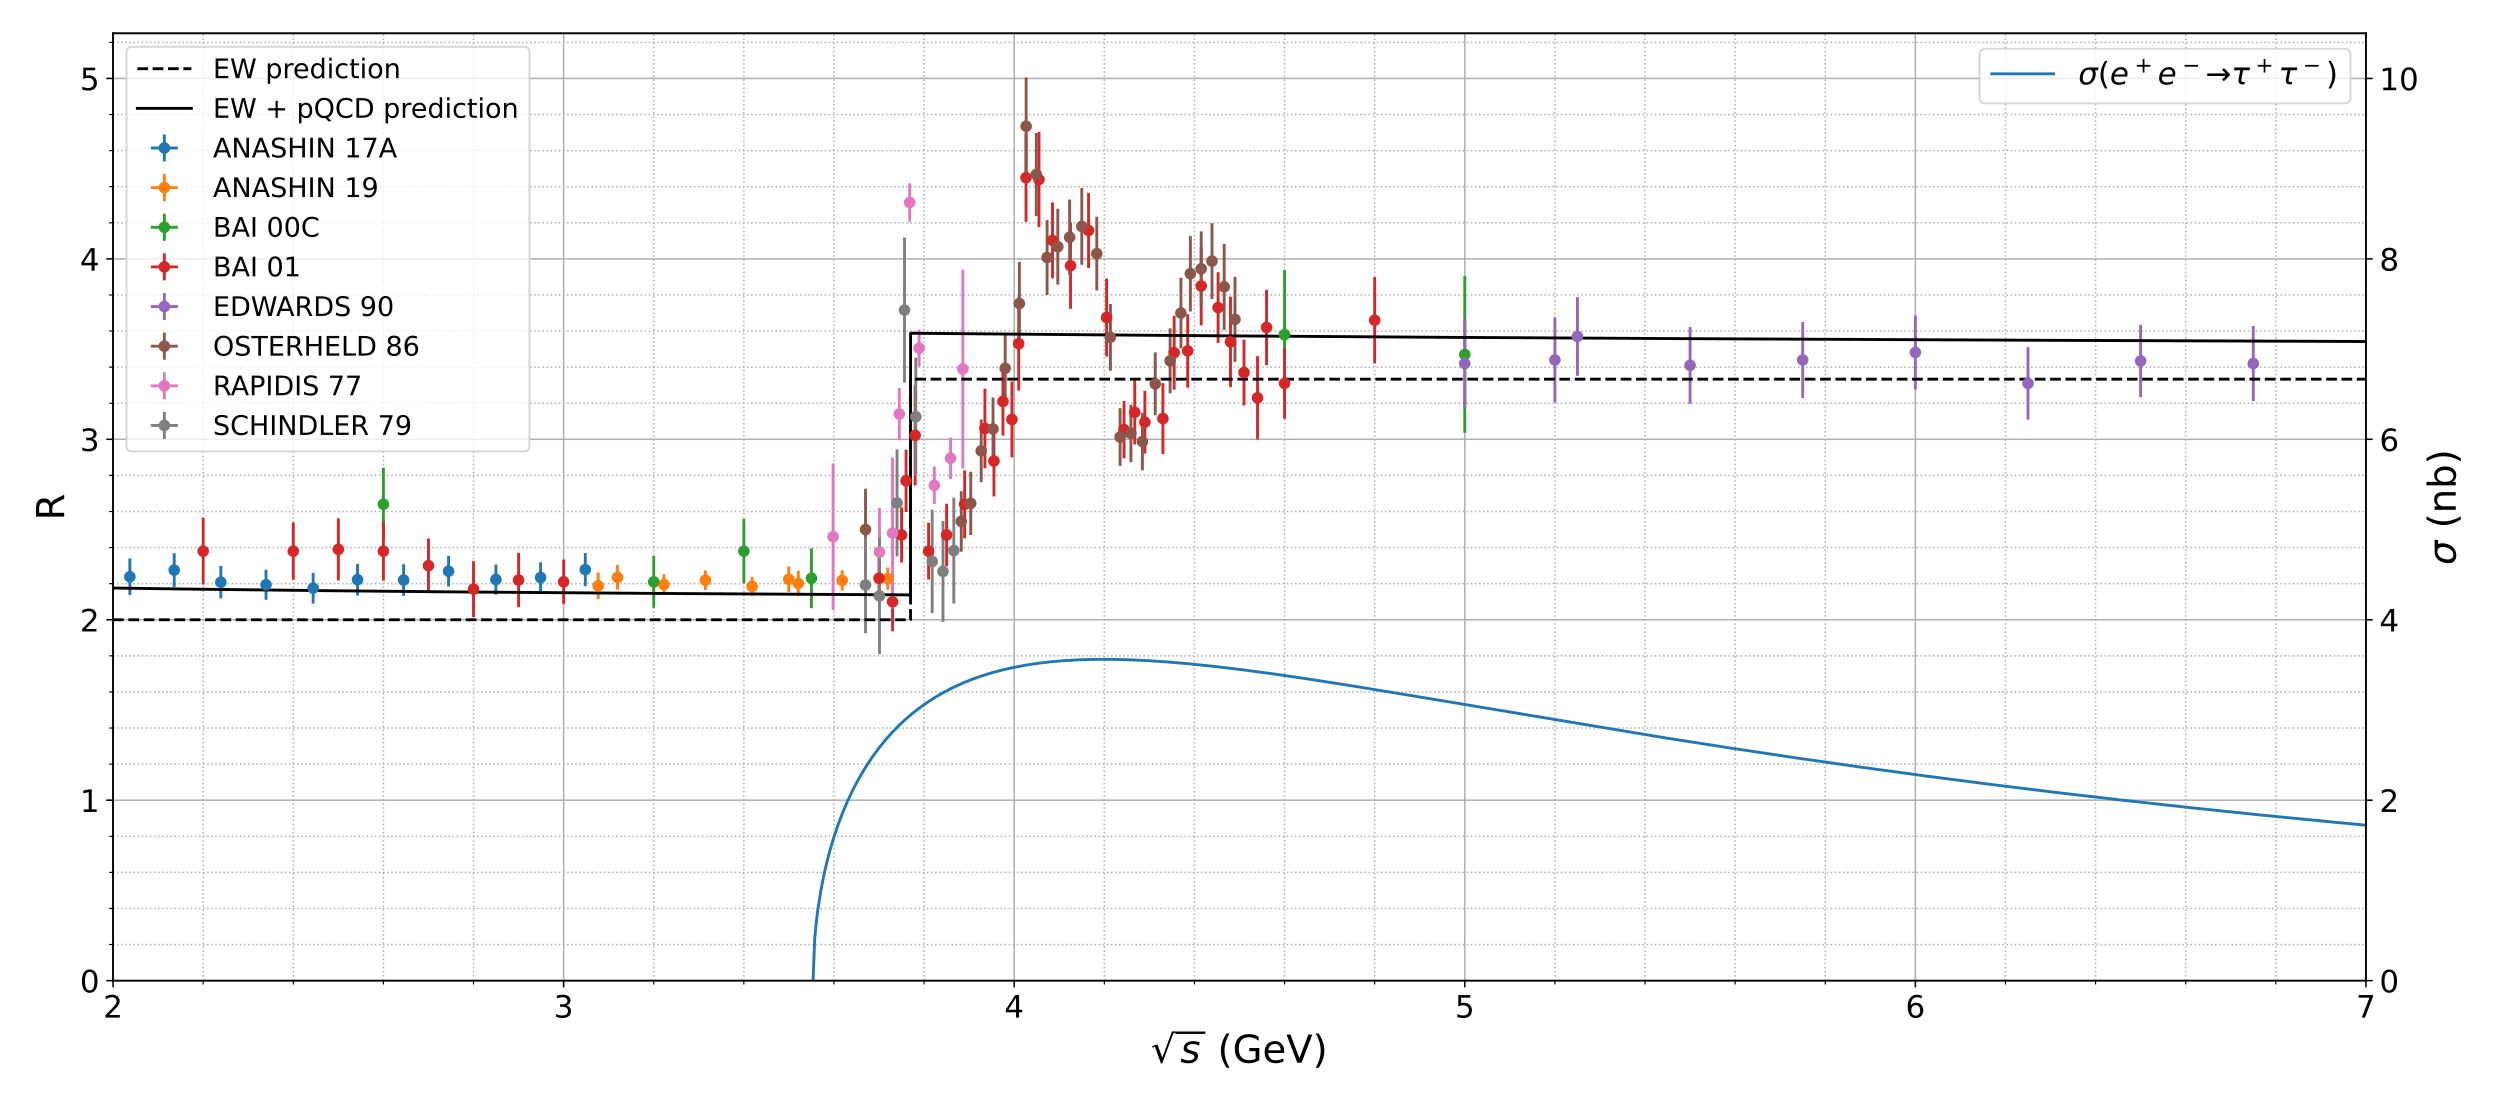<svg xmlns="http://www.w3.org/2000/svg" xmlns:xlink="http://www.w3.org/1999/xlink" height="768" viewBox="0 0 1296 576" width="1728" stroke-linecap="butt" stroke-linejoin="round" xmlns:v="https://vecta.io/nano"><style><![CDATA[.B{clip-path:url(#AJ)}.C{stroke:#000}.D{fill:none}.E{stroke-width:.8}.F{stroke-linejoin:round}.G{stroke-linecap:butt}.H{stroke:#b0b0b0}.I{stroke-width:.6}.J{stroke-dasharray:0.8,1.32}.K{stroke-width:1.5}.L{stroke-linecap:square}.M{stroke:#1f77b4}.N{stroke:#ff7f0e}.O{stroke:#2ca02c}.P{stroke:#d62728}.Q{stroke:#9467bd}.R{stroke:#8c564b}.S{stroke:#e377c2}.T{stroke:#7f7f7f}.U{stroke-linejoin:miter}.V{stroke-dasharray:5.55,2.4}]]></style><g fill="#fff"><path d="M0 576h1296V0H0z"/><path d="M58.6 508.36h1167.9V17.28H58.6z"/></g><path d="M58.6 508.36V17.28" class="B D E H L"/><defs><path d="M0 0v3.5" id="A" class="C E F G"/></defs><use x="58.61" xlink:href="#A" y="508.36" class="C E"/><defs><path d="M19.188 8.297H53.61V0H7.328v8.297q5.61 5.813 15.297 15.594 9.703 9.797 12.188 12.64 4.734 5.313 6.61 9 1.89 3.688 1.89 7.25 0 5.813-4.078 9.47-4.078 3.672-10.625 3.672-4.64 0-9.797-1.61-5.14-1.61-11-4.89v9.97q5.953 2.39 11.125 3.61 5.188 1.22 9.484 1.22 11.328 0 18.063-5.672 6.734-5.656 6.734-15.125 0-4.5-1.687-8.53-1.672-4.016-6.125-9.484-1.22-1.422-7.766-8.187-6.53-6.766-18.453-18.922z" id="B" class="F G"/></defs><use xlink:href="#B" transform="matrix(.16 0 0 -.16 53.52 527.518)"/><g class="E"><path d="M292.188 508.36V17.28" class="B D H L"/><use x="292.188" xlink:href="#A" y="508.36" class="C"/></g><defs><path d="M40.578 39.313Q47.656 37.797 51.625 33q3.984-4.78 3.984-11.812 0-10.78-7.422-16.703-7.422-5.906-21.094-5.906-4.578 0-9.437.906-4.86.906-10.03 2.72v9.516q4.094-2.39 8.97-3.61 4.89-1.22 10.22-1.22 9.266 0 14.125 3.656 4.86 3.656 4.86 10.64 0 6.453-4.516 10.078-4.516 3.64-12.562 3.64h-8.5v8.11h8.89q7.266 0 11.125 2.906 3.86 2.906 3.86 8.375 0 5.61-3.984 8.61-3.97 3.016-11.39 3.016-4.062 0-8.703-.89-4.64-.875-10.203-2.72v8.78q5.625 1.563 10.53 2.344 4.906.78 9.25.78 11.234 0 17.766-5.11 6.547-5.094 6.547-13.78 0-6.062-3.47-10.234-3.47-4.172-9.86-5.78z" id="C" class="F G"/></defs><use xlink:href="#C" transform="matrix(.16 0 0 -.16 287.098 527.518)"/><g class="E"><path d="M525.766 508.36V17.28" class="B D H L"/><use x="525.766" xlink:href="#A" y="508.36" class="C"/></g><defs><path d="M37.797 64.313L12.89 25.39h24.906zm-2.594 8.594H47.61V25.39h10.406v-8.203H47.61V0h-9.812v17.188H4.89v9.516z" id="D" class="F G"/></defs><use xlink:href="#D" transform="matrix(.16 0 0 -.16 520.676 527.518)"/><g class="E"><path d="M759.344 508.36V17.28" class="B D H L"/><use x="759.344" xlink:href="#A" y="508.36" class="C"/></g><defs><path d="M10.797 72.906h38.72v-8.312H19.828v-17.86q2.14.734 4.28 1.094 2.156.36 4.313.36 12.203 0 19.328-6.687 7.14-6.687 7.14-18.11 0-11.766-7.328-18.297-7.328-6.516-20.656-6.516-4.594 0-9.36.78-4.75.78-9.828 2.344v9.922q4.39-2.39 9.078-3.562 4.688-1.172 9.906-1.172 8.453 0 13.375 4.438 4.938 4.438 4.938 12.063 0 7.61-4.937 12.047-4.922 4.453-13.375 4.453-3.953 0-7.89-.875-3.922-.875-8.016-2.734z" id="E" class="F G"/></defs><use xlink:href="#E" transform="matrix(.16 0 0 -.16 754.254 527.518)"/><g class="E"><path d="M992.922 508.36V17.28" class="B D H L"/><use x="992.922" xlink:href="#A" y="508.36" class="C"/></g><defs><path d="M33.016 40.375q-6.64 0-10.53-4.547-3.875-4.53-3.875-12.437 0-7.86 3.875-12.437 3.89-4.562 10.53-4.562 6.64 0 10.516 4.563 3.875 4.578 3.875 12.438 0 7.906-3.875 12.438-3.875 4.547-10.516 4.547zm19.578 30.922v-8.984q-3.72 1.75-7.5 2.672-3.78.938-7.5.938-9.766 0-14.922-6.594-5.14-6.594-5.875-19.922 2.875 4.25 7.22 6.516 4.36 2.266 9.578 2.266 10.984 0 17.36-6.672 6.375-6.656 6.375-18.125 0-11.234-6.64-18.03-6.64-6.78-17.672-6.78-12.656 0-19.344 9.688-6.687 9.703-6.687 28.11 0 17.28 8.203 27.563 8.203 10.28 22.016 10.28 3.72 0 7.5-.734 3.78-.734 7.89-2.187z" id="F" class="F G"/></defs><use xlink:href="#F" transform="matrix(.16 0 0 -.16 987.832 527.518)"/><g class="E"><path d="M1226.5 508.36V17.28" class="B D H L"/><use x="1226.5" xlink:href="#A" y="508.36" class="C"/></g><defs><path d="M8.203 72.906h46.875v-4.203L28.61 0H18.313L43.22 64.594H8.203z" id="G" class="F G"/></defs><use xlink:href="#G" transform="matrix(.16 0 0 -.16 1221.41 527.518)"/><path d="M105.326 508.36V17.28" class="B D E H J"/><defs><path d="M0 0v2" id="H" class="C F G I"/></defs><use x="105.326" xlink:href="#H" y="508.36" class="C I"/><path d="M152.04 508.36V17.28" class="B D E H J"/><use x="152.041" xlink:href="#H" y="508.36" class="C I"/><path d="M198.757 508.36V17.28" class="B D E H J"/><use x="198.757" xlink:href="#H" y="508.36" class="C I"/><path d="M245.472 508.36V17.28" class="B D E H J"/><use x="245.472" xlink:href="#H" y="508.36" class="C I"/><path d="M338.904 508.36V17.28" class="B D E H J"/><use x="338.904" xlink:href="#H" y="508.36" class="C I"/><path d="M385.62 508.36V17.28" class="B D E H J"/><use x="385.619" xlink:href="#H" y="508.36" class="C I"/><path d="M432.335 508.36V17.28" class="B D E H J"/><use x="432.335" xlink:href="#H" y="508.36" class="C I"/><path d="M479.05 508.36V17.28" class="B D E H J"/><use x="479.05" xlink:href="#H" y="508.36" class="C I"/><path d="M572.482 508.36V17.28" class="B D E H J"/><use x="572.482" xlink:href="#H" y="508.36" class="C I"/><path d="M619.197 508.36V17.28" class="B D E H J"/><use x="619.197" xlink:href="#H" y="508.36" class="C I"/><path d="M665.913 508.36V17.28" class="B D E H J"/><use x="665.913" xlink:href="#H" y="508.36" class="C I"/><path d="M712.628 508.36V17.28" class="B D E H J"/><use x="712.628" xlink:href="#H" y="508.36" class="C I"/><path d="M806.06 508.36V17.28" class="B D E H J"/><use x="806.06" xlink:href="#H" y="508.36" class="C I"/><path d="M852.775 508.36V17.28" class="B D E H J"/><use x="852.775" xlink:href="#H" y="508.36" class="C I"/><path d="M899.49 508.36V17.28" class="B D E H J"/><use x="899.491" xlink:href="#H" y="508.36" class="C I"/><path d="M946.206 508.36V17.28" class="B D E H J"/><use x="946.206" xlink:href="#H" y="508.36" class="C I"/><path d="M1039.638 508.36V17.28" class="B D E H J"/><use x="1039.638" xlink:href="#H" y="508.36" class="C I"/><path d="M1086.353 508.36V17.28" class="B D E H J"/><use x="1086.353" xlink:href="#H" y="508.36" class="C I"/><path d="M1133.07 508.36V17.28" class="B D E H J"/><use x="1133.069" xlink:href="#H" y="508.36" class="C I"/><path d="M1179.784 508.36V17.28" class="B D E H J"/><use x="1179.784" xlink:href="#H" y="508.36" class="C I"/><defs><path d="M54.5 81.11h9.22v-4.687h-5.61L29.11-2h-3.234L10.297 41.11l-6.094-2.187-1.22 3.906 13.813 4.78 12.5-34.625z" id="I" class="F G"/><path d="M50 53.078l-1.703-8.5q-3.562 1.953-7.53 2.922-3.953.984-8.14.984-7.094 0-11.172-2.422-4.062-2.406-4.062-6.562 0-4.828 9.47-7.422.734-.187 1.078-.297l2.875-.875q8.984-2.484 11.984-5.22 3-2.734 3-7.47 0-8.703-6.906-14.172-6.906-5.47-18.094-5.47-4.344 0-9.125.844Q6.89.25 1.125 2l1.75 9.28q4.938-2.547 9.72-3.86Q17.39 6.11 21.78 6.11q6.594 0 10.72 2.828 4.125 2.828 4.125 7.172 0 4.688-10.844 7.578l-4 1.016q-6.844 1.813-10.016 4.766-3.172 2.953-3.172 7.547 0 8.734 6.563 13.86Q21.734 56 33.016 56q4.438 0 8.656-.734 4.234-.72 8.328-2.187z" id="J" class="F G"/><path d="M31 75.875q-6.53-11.22-9.72-22.22Q18.11 42.672 18.11 31.39q0-11.266 3.203-22.328Q24.516-2 31-13.187h-7.812Q15.875-1.703 12.234 9.375q-3.64 11.078-3.64 22.016 0 10.89 3.61 21.922 3.625 11.047 10.984 22.563z" id="K" class="F G"/><path d="M59.516 10.406v19.578h-16.11v8.11H69.28V6.78Q63.578 2.734 56.688.656 49.813-1.422 42-1.422q-17.094 0-26.75 9.984-9.64 10-9.64 27.813 0 17.875 9.64 27.86Q24.906 74.22 42 74.22q7.125 0 13.547-1.766 6.422-1.75 11.844-5.172v-10.5q-5.47 4.64-11.625 6.984-6.156 2.344-12.937 2.344-13.39 0-20.11-7.47-6.703-7.47-6.703-22.266 0-14.75 6.703-22.22 6.72-7.47 20.11-7.47 5.22 0 9.313.906 4.11.906 7.375 2.813z" id="L" class="F G"/><path d="M56.203 29.594v-4.39H14.89q.594-9.28 5.594-14.14 5-4.86 13.938-4.86 5.172 0 10.03 1.266 4.86 1.266 9.656 3.813v-8.5Q49.266.734 44.188-.344 39.11-1.422 33.89-1.422q-13.094 0-20.734 7.61-7.64 7.625-7.64 20.625 0 13.422 7.25 21.297Q20.016 56 32.328 56q11.03 0 17.453-7.11 6.422-7.094 6.422-19.297zm-8.984 2.64q-.094 7.36-4.125 11.75-4.03 4.406-10.672 4.406-7.516 0-12.03-4.25-4.516-4.25-5.203-11.97z" id="M" class="F G"/><path d="M28.61 0L.78 72.906h10.297l23.11-61.375 23.14 61.375h10.25L39.797 0z" id="N" class="F G"/><path d="M8.016 75.875h7.813Q23.14 64.36 26.78 53.313q3.64-11.03 3.64-21.922 0-10.937-3.64-22.016-3.64-11.078-10.953-22.562H8.016Q14.5-2 17.703 9.063q3.203 11.063 3.203 22.328 0 11.28-3.203 22.266-3.203 11-9.687 22.22z" id="O" class="F G"/></defs><g transform="matrix(.2 0 0 -.2 596.655 551.086)"><use xlink:href="#I" y=".891"/><use xlink:href="#J" x="76.221" y=".75"/><use xlink:href="#Aw" x="140.82" y=".891"/><use xlink:href="#K" x="172.607" y=".891"/><use xlink:href="#L" x="211.621" y=".891"/><use xlink:href="#M" x="289.111" y=".891"/><use xlink:href="#N" x="350.635" y=".891"/><use xlink:href="#O" x="419.043" y=".891"/><path d="M63.72 75.5v6.25h77.1V75.5h-77.1z"/></g><path d="M58.6 508.36h1167.9" class="B D E H L"/><defs><path d="M0 0h-3.5" id="P" class="C E F G"/></defs><use x="58.61" xlink:href="#P" y="508.36" class="C E"/><defs><path d="M31.78 66.406q-7.61 0-11.453-7.5-3.828-7.484-3.828-22.53 0-14.984 3.828-22.484 3.844-7.5 11.453-7.5 7.672 0 11.5 7.5 3.844 7.5 3.844 22.484 0 15.047-3.844 22.53-3.828 7.5-11.5 7.5zm0 7.813q12.266 0 18.734-9.703 6.47-9.687 6.47-28.14 0-18.406-6.47-28.11-6.47-9.687-18.734-9.687-12.25 0-18.72 9.688-6.47 9.703-6.47 28.11 0 18.453 6.47 28.14 6.47 9.703 18.72 9.703z" id="Q" class="F G"/></defs><use xlink:href="#Q" transform="matrix(.16 0 0 -.16 41.43 514.439)"/><g class="E"><path d="M58.6 414.82h1167.9" class="B D H L"/><use x="58.61" xlink:href="#P" y="414.821" class="C"/></g><defs><path d="M12.406 8.297h16.11v55.625l-17.53-3.516v8.984l17.438 3.516h9.86V8.297h16.11V0H12.406z" id="R" class="F G"/></defs><use xlink:href="#R" transform="matrix(.16 0 0 -.16 41.43 420.9)"/><g class="E"><path d="M58.6 321.282h1167.9" class="B D H L"/><use x="58.61" xlink:href="#P" y="321.282" class="C"/></g><use xlink:href="#B" transform="matrix(.16 0 0 -.16 41.43 327.361)"/><g class="E"><path d="M58.6 227.743h1167.9" class="B D H L"/><use x="58.61" xlink:href="#P" y="227.743" class="C"/></g><use xlink:href="#C" transform="matrix(.16 0 0 -.16 41.43 233.822)"/><g class="E"><path d="M58.6 134.204h1167.9" class="B D H L"/><use x="58.61" xlink:href="#P" y="134.204" class="C"/></g><use xlink:href="#D" transform="matrix(.16 0 0 -.16 41.43 140.283)"/><g class="E"><path d="M58.6 40.665h1167.9" class="B D H L"/><use x="58.61" xlink:href="#P" y="40.665" class="C"/></g><use xlink:href="#E" transform="matrix(.16 0 0 -.16 41.43 46.744)"/><path d="M58.6 489.652h1167.9" class="B D E H J"/><defs><path d="M0 0h-2" id="S" class="C F G I"/></defs><use x="58.61" xlink:href="#S" y="489.652" class="C I"/><path d="M58.6 470.944h1167.9" class="B D E H J"/><use x="58.61" xlink:href="#S" y="470.944" class="C I"/><path d="M58.6 452.237h1167.9" class="B D E H J"/><use x="58.61" xlink:href="#S" y="452.237" class="C I"/><path d="M58.6 433.53h1167.9" class="B D E H J"/><use x="58.61" xlink:href="#S" y="433.529" class="C I"/><path d="M58.6 396.113h1167.9" class="B D E H J"/><use x="58.61" xlink:href="#S" y="396.113" class="C I"/><path d="M58.6 377.405h1167.9" class="B D E H J"/><use x="58.61" xlink:href="#S" y="377.405" class="C I"/><path d="M58.6 358.698h1167.9" class="B D E H J"/><use x="58.61" xlink:href="#S" y="358.698" class="C I"/><path d="M58.6 340h1167.9" class="B D E H J"/><use x="58.61" xlink:href="#S" y="339.99" class="C I"/><path d="M58.6 302.574h1167.9" class="B D E H J"/><use x="58.61" xlink:href="#S" y="302.574" class="C I"/><path d="M58.6 283.866h1167.9" class="B D E H J"/><use x="58.61" xlink:href="#S" y="283.866" class="C I"/><path d="M58.6 265.158h1167.9" class="B D E H J"/><use x="58.61" xlink:href="#S" y="265.158" class="C I"/><path d="M58.6 246.45h1167.9" class="B D E H J"/><use x="58.61" xlink:href="#S" y="246.451" class="C I"/><path d="M58.6 209.035h1167.9" class="B D E H J"/><use x="58.61" xlink:href="#S" y="209.035" class="C I"/><path d="M58.6 190.327h1167.9" class="B D E H J"/><use x="58.61" xlink:href="#S" y="190.327" class="C I"/><path d="M58.6 171.62h1167.9" class="B D E H J"/><use x="58.61" xlink:href="#S" y="171.619" class="C I"/><path d="M58.6 152.912h1167.9" class="B D E H J"/><use x="58.61" xlink:href="#S" y="152.912" class="C I"/><path d="M58.6 115.496h1167.9" class="B D E H J"/><use x="58.61" xlink:href="#S" y="115.496" class="C I"/><path d="M58.6 96.788h1167.9" class="B D E H J"/><use x="58.61" xlink:href="#S" y="96.788" class="C I"/><path d="M58.6 78.08h1167.9" class="B D E H J"/><use x="58.61" xlink:href="#S" y="78.08" class="C I"/><path d="M58.6 59.373h1167.9" class="B D E H J"/><use x="58.61" xlink:href="#S" y="59.373" class="C I"/><path d="M58.6 21.957h1167.9" class="B D E H J"/><use x="58.61" xlink:href="#S" y="21.957" class="C I"/><defs><path d="M44.39 34.188q3.172-1.078 6.172-4.594 3-3.516 6.03-9.672L66.61 0H56l-9.312 18.703q-3.625 7.328-7.016 9.72-3.39 2.39-9.25 2.39h-10.75V0h-9.86v72.906h22.266q12.5 0 18.656-5.234 6.156-5.22 6.156-15.766 0-6.89-3.203-11.437-3.203-4.53-9.297-6.28zm-24.72 30.61V38.922h12.406q7.125 0 10.766 3.297 3.64 3.297 3.64 9.688 0 6.39-3.64 9.64-3.64 3.25-10.766 3.25z" id="T" class="F G"/></defs><use xlink:href="#T" transform="matrix(0 -.2 -.2 0 33.271 269.768)"/><g class="D K"><g class="M"><path d="M67.322 299.02h0m22.985-3.46h0m24.175 6.266h0m23.418 1.31h0m24.442 1.778h0m23.008-4.397h0m23.87.187h0m23.312-4.583h0m24.548 4.303h0m23.172-1.03h0m22.704-4.116h.934M67.322 308.52v-19.003M90.307 304.3v-17.482m24.175 23.404V293.43m23.418 17.467v-15.524m24.442 17.527v-15.954" class="B"/><path d="M185.35 308.678v-16.323m23.87 16.545v-16.374m23.312 11.548v-15.9m24.548 20.04V292.64m23.172 14.684v-15.862m23.17 12.417v-17.2" class="B"/></g><g class="N"><path d="M310.057 303.697h.093m9.88-4.397h.187m23.755 3.742h.374m21.21-2.245h.28m23.99 3.18h.14m18.836-3.647h.187m4.755 2.15h.187m22.423-1.58h.467" class="B"/><path d="M460.06 299.955h.327m-150.284 10.602v-13.72m10.02 8.848v-12.77m24.036 15.5V297.67m21.535 8.204V295.72m24.2 13.14v-9.763m19 7.855v-13.246m4.95 15.337v-13.125" class="B"/><path d="M436.586 306.152V295.63m23.638 10.084v-11.518" class="B"/></g><path d="M198.757 261.417h0m140.147 40.223h0m46.716-15.903h0m35.036 14.03h0M665.913 173.5h0m93.43 10.28h0m-560.587 96.592v-37.9m140.147 72.608V288.2m46.716 14.27v-33.484m35.036 46.276v-31.008m245.257-77.278v-67m93.43 84.396v-81.225" class="B O"/><g class="P"><path d="M105.326 285.737h0m46.714 0h0m23.36-.935h0m23.357.935h0m23.358 7.483h0m23.357 12.16h0m23.358-4.677h0m23.358.937h0m163.505-1.872h0m7.007 12.16h0m4.672-34.608h0m2.335-28.063h0m2.393-23.56h4.613m4.673 60.04h0m9.344-8.417h0m9.342-15.903h0m9.344-39.287h2.336m2.335 16.838h2.336m2.337-30.868h2.336m2.334 9.354h2.336m2.336-39.287h0m2.336-86.057h2.92m4.087.937h2.336m3.503 31.57h4.672m4.67 13.096h4.672m4.67-18.242h4.672m4.672 45.134h4.672m4.67 58.11h4.088m2.92-9.003h1.168m2.336 5.145h4.672m4.67-1.87h4.672m2.336-34.142h2.336" class="B"/><path d="M614.526 181.9h2.336m3.503-33.675h4.672m4.67 11.225h3.504m4.67 17.772h0m4.672 15.9h4.672m4.67 13.097h0m4.672-36.48h0m9.343 28.996h0m46.715-32.74h0M105.326 303v-34.506m46.714 32.086v-29.688m23.36 30.014v-32.2m23.357 32.31v-30.54m23.358 36.82v-28.134m23.357 40.707V290.9m23.358 23.85v-28.092m23.358 26.512v-23.064m163.505 20.466v-21.6m7.007 38.233V296.66m4.672-5.045v-28.592m2.335 2.387v-32.304m4.7 18.58v-51.98m6.978 100.74v-29.418m9.344 22.452v-32.32m9.342 17.866v-35.22m10.51-1.036V201.5m4.672 55.876V220.57m4.672 5.26v-35.46m4.67 46.748V197.8m3.504 4.64v-48.544m3.795-38.884V69.2m6.716 48.516v-49.34" class="B"/><path d="M545.62 144.298v-39.365m9.343 55.16V115.33m9.343 23.587v-38.892m9.344 84.8v-40.422m9.05 93.153v-29.662m5.548 22.47v-33.28m5.256 38.04v-32.5m9.343 32.746v-36.744m5.84 3.37v-38.28m7.008 37.205v-38.005m7.006 5.71v-40.76m8.76 49.986v-36.76m6.423 59.583V153.8m7.007 56.366V176.1m7.008 51.736V184.62m4.672 4.656V150.22m9.343 66.865v-36.678m46.715 7.963v-44.727" class="B"/></g><path d="M759.344 188.456h0m46.716-1.87h0m11.68-12.16h0m58.393 14.966h0m58.395-2.806h0m58.394-3.886h0m58.395 16.046h0m58.393-11.624h0m58.396 1.334h0m-408.762 22.996v-46m46.716 43.098v-43.946m11.68 30.2v-40.756m58.393 55.196V169.54m58.395 36.777v-39.462m58.394 35.07v-38.452m58.395 54.104v-37.664M1109.7 205.9v-37.535m58.396 39.568V169" class="B Q"/><g class="R"><path d="M448.685 274.512h0m48.585-4.21h2.102m2.803-9.353h2.102m2.453-27.244h3.854m2.802-11.342h2.803m2.803-31.452h4.204m4.204-33.557h2.102m1.403-91.902h2.102m2.793 25.02h2.803m2.813 43.028h2.803m2.803-5.602h2.686m2.978-4.92h3.62m3.094-5.613h2.803m4.147 14.148h4.438m4.03 43.378h1.635m2.803 51.68h2.803" class="B"/><path d="M584.86 224.703h2.803m2.804 4.21h3.504m2.803-29.932h4.204m4.205-11.927h2.803m2.802-24.787h2.803m2.103-20.346h2.803m2.803-2.572h2.803m2.802-3.975h2.803m3.504 13.33h2.803m2.803 16.838h2.803M448.685 295.668v-42.3M498.32 286v-31.373m4.906 22.737v-32.83m5.43 5.42v-32.497m6.132 21.237v-32.66m6.306 2.796v-35.834" class="B"/><path d="M528.452 178.906v-43.103m3.504-45.098V40.2m5.254 71.786V68.962m5.607 83.92v-38.76m5.548 33.418v-39.3m6.13 34.26v-39.062m6.307 33.812V97.483m7.767 53.14v-38.22m7.065 79.782V157.6m5.022 83.94v-29.933m5.606 27.988V209.8m5.957 34v-29.797m6.656 1.272v-32.6m7.708 21.22V170.2m5.616 10.366v-36.6m4.895 17.494v-39.076m5.605 36.37V119.94m5.607 35.084V115.72m6.306 55.307v-44.65m5.607 61.225v-44.124" class="B"/></g><g class="S"><path d="M431.868 278.254h0m21.956 7.95h4.204m4.672-9.822h0m2.336-61.736h2.336m3.27-109.674h1.87m2.568 75.533h2.803m4.787 71.09h3.387m4.673-14.03h4.088" class="B"/><path d="M499.138 191.263h0m-67.27 124.994V240.25m24.058 68.776v-45.643m6.774 52.073V237.3m3.504-9.1v-27.126m5.372-86.17v-19.88m4.904 94.987v-19.027m7.884 90.34v-19.475m8.41 6.432v-21.453m6.365 15.887V139.802" class="B"/></g><g class="T"><path d="M448.685 303.274h0m5.14 5.644h4.204m5.606-48.214h2.803m1.403-99.956h2.102m2.628 55.27h4.38m4.903 75.026h2.803m2.804 5.174h2.803m2.802-10.818h2.803" class="B"/><path d="M448.685 328.253v-49.958m7.24 60.85v-60.453m9.1 9.768v-55.515m3.864-34.63V123.18m5.858 123.52v-61.344m8.497 132.476v-53.578m5.605 58.12v-52.312m5.607 42.76v-54.846" class="B"/></g><g class="C"><path d="M58.6 321.282h413.43l.005-124.72H1226.5" class="B V"/><path d="M58.6 304.836l43.52.6 65.28.757 65.28.623 108.798.825 130.557.753.005-135.648 119.124 1.028 39.708.298 119.124.8 119.124.665 198.54.908 158.833.594" class="B L"/></g></g><defs><path d="M0 2.5a2.5 2.5 0 0 0 1.768-.732A2.5 2.5 0 0 0 2.5 0a2.5 2.5 0 0 0-.732-1.768A2.5 2.5 0 0 0 0-2.5a2.5 2.5 0 0 0-1.768.732A2.5 2.5 0 0 0-2.5 0a2.5 2.5 0 0 0 .732 1.768A2.5 2.5 0 0 0 0 2.5z" id="U" class="F M"/></defs><g fill="#1f77b4" class="B M"><use x="67.322" xlink:href="#U" y="299.02"/><use x="90.307" xlink:href="#U" y="295.559"/><use x="114.482" xlink:href="#U" y="301.826"/><use x="137.91" xlink:href="#U" y="303.135"/><use x="162.342" xlink:href="#U" y="304.913"/><use x="185.349" xlink:href="#U" y="300.516"/><use x="209.221" xlink:href="#U" y="300.703"/><use x="232.532" xlink:href="#U" y="296.12"/><use x="257.081" xlink:href="#U" y="300.423"/><use x="280.252" xlink:href="#U" y="299.394"/><use x="303.423" xlink:href="#U" y="295.278"/></g><defs><path d="M0 2.5a2.5 2.5 0 0 0 1.768-.732A2.5 2.5 0 0 0 2.5 0a2.5 2.5 0 0 0-.732-1.768A2.5 2.5 0 0 0 0-2.5a2.5 2.5 0 0 0-1.768.732A2.5 2.5 0 0 0-2.5 0a2.5 2.5 0 0 0 .732 1.768A2.5 2.5 0 0 0 0 2.5z" id="V" class="F N"/></defs><g fill="#ff7f0e" class="B N"><use x="310.103" xlink:href="#V" y="303.697"/><use x="320.124" xlink:href="#V" y="299.3"/><use x="344.159" xlink:href="#V" y="303.042"/><use x="365.695" xlink:href="#V" y="300.797"/><use x="389.894" xlink:href="#V" y="303.977"/><use x="408.884" xlink:href="#V" y="300.329"/><use x="413.835" xlink:href="#V" y="302.481"/><use x="436.586" xlink:href="#V" y="300.89"/><use x="460.224" xlink:href="#V" y="299.955"/></g><defs><path d="M0 2.5a2.5 2.5 0 0 0 1.768-.732A2.5 2.5 0 0 0 2.5 0a2.5 2.5 0 0 0-.732-1.768A2.5 2.5 0 0 0 0-2.5a2.5 2.5 0 0 0-1.768.732A2.5 2.5 0 0 0-2.5 0a2.5 2.5 0 0 0 .732 1.768A2.5 2.5 0 0 0 0 2.5z" id="W" class="F O"/></defs><g fill="#2ca02c" class="B O"><use x="198.757" xlink:href="#W" y="261.417"/><use x="338.904" xlink:href="#W" y="301.639"/><use x="385.619" xlink:href="#W" y="285.737"/><use x="420.656" xlink:href="#W" y="299.768"/><use x="665.913" xlink:href="#W" y="173.49"/><use x="759.344" xlink:href="#W" y="183.78"/></g><defs><path d="M0 2.5a2.5 2.5 0 0 0 1.768-.732A2.5 2.5 0 0 0 2.5 0a2.5 2.5 0 0 0-.732-1.768A2.5 2.5 0 0 0 0-2.5a2.5 2.5 0 0 0-1.768.732A2.5 2.5 0 0 0-2.5 0a2.5 2.5 0 0 0 .732 1.768A2.5 2.5 0 0 0 0 2.5z" id="X" class="F P"/></defs><g fill="#d62728" class="B P"><use x="105.326" xlink:href="#X" y="285.737"/><use x="152.041" xlink:href="#X" y="285.737"/><use x="175.399" xlink:href="#X" y="284.802"/><use x="198.757" xlink:href="#X" y="285.737"/><use x="222.115" xlink:href="#X" y="293.22"/><use x="245.472" xlink:href="#X" y="305.38"/><use x="268.83" xlink:href="#X" y="300.703"/><use x="292.188" xlink:href="#X" y="301.639"/><use x="455.693" xlink:href="#X" y="299.768"/><use x="462.7" xlink:href="#X" y="311.928"/><use x="467.372" xlink:href="#X" y="277.319"/><use x="469.707" xlink:href="#X" y="249.257"/><use x="474.408" xlink:href="#X" y="225.697"/><use x="481.386" xlink:href="#X" y="285.737"/><use x="490.729" xlink:href="#X" y="277.319"/><use x="500.072" xlink:href="#X" y="261.417"/><use x="510.583" xlink:href="#X" y="222.131"/><use x="515.255" xlink:href="#X" y="238.968"/><use x="519.927" xlink:href="#X" y="208.1"/><use x="524.598" xlink:href="#X" y="217.454"/><use x="528.102" xlink:href="#X" y="178.167"/><use x="531.897" xlink:href="#X" y="92.111"/><use x="538.613" xlink:href="#X" y="93.047"/><use x="545.62" xlink:href="#X" y="124.616"/><use x="554.963" xlink:href="#X" y="137.712"/><use x="564.306" xlink:href="#X" y="119.471"/><use x="573.649" xlink:href="#X" y="164.604"/><use x="582.701" xlink:href="#X" y="222.715"/><use x="588.248" xlink:href="#X" y="213.712"/><use x="593.504" xlink:href="#X" y="218.857"/><use x="602.847" xlink:href="#X" y="216.986"/><use x="608.686" xlink:href="#X" y="182.844"/><use x="615.694" xlink:href="#X" y="181.909"/><use x="622.701" xlink:href="#X" y="148.235"/><use x="631.46" xlink:href="#X" y="159.459"/><use x="637.883" xlink:href="#X" y="177.232"/><use x="644.891" xlink:href="#X" y="193.133"/><use x="651.898" xlink:href="#X" y="206.229"/><use x="656.57" xlink:href="#X" y="169.749"/><use x="665.913" xlink:href="#X" y="198.746"/><use x="712.628" xlink:href="#X" y="166.007"/></g><defs><path d="M0 2.5a2.5 2.5 0 0 0 1.768-.732A2.5 2.5 0 0 0 2.5 0a2.5 2.5 0 0 0-.732-1.768A2.5 2.5 0 0 0 0-2.5a2.5 2.5 0 0 0-1.768.732A2.5 2.5 0 0 0-2.5 0a2.5 2.5 0 0 0 .732 1.768A2.5 2.5 0 0 0 0 2.5z" id="Y" class="F Q"/></defs><g fill="#9467bd" class="B Q"><use x="759.344" xlink:href="#Y" y="188.456"/><use x="806.06" xlink:href="#Y" y="186.586"/><use x="817.739" xlink:href="#Y" y="174.426"/><use x="876.133" xlink:href="#Y" y="189.392"/><use x="934.528" xlink:href="#Y" y="186.586"/><use x="992.922" xlink:href="#Y" y="182.7"/><use x="1051.317" xlink:href="#Y" y="198.746"/><use x="1109.711" xlink:href="#Y" y="187.122"/><use x="1168.106" xlink:href="#Y" y="188.456"/></g><defs><path d="M0 2.5a2.5 2.5 0 0 0 1.768-.732A2.5 2.5 0 0 0 2.5 0a2.5 2.5 0 0 0-.732-1.768A2.5 2.5 0 0 0 0-2.5a2.5 2.5 0 0 0-1.768.732A2.5 2.5 0 0 0-2.5 0a2.5 2.5 0 0 0 .732 1.768A2.5 2.5 0 0 0 0 2.5z" id="Z" class="F R"/></defs><g fill="#8c564b" class="B R"><use x="448.685" xlink:href="#Z" y="274.512"/><use x="498.321" xlink:href="#Z" y="270.303"/><use x="503.226" xlink:href="#Z" y="260.949"/><use x="508.656" xlink:href="#Z" y="233.706"/><use x="514.788" xlink:href="#Z" y="222.364"/><use x="521.094" xlink:href="#Z" y="190.912"/><use x="528.452" xlink:href="#Z" y="157.355"/><use x="531.956" xlink:href="#Z" y="65.453"/><use x="537.211" xlink:href="#Z" y="90.474"/><use x="542.817" xlink:href="#Z" y="133.502"/><use x="548.365" xlink:href="#Z" y="127.89"/><use x="554.496" xlink:href="#Z" y="122.979"/><use x="560.803" xlink:href="#Z" y="117.367"/><use x="568.569" xlink:href="#Z" y="131.515"/><use x="575.635" xlink:href="#Z" y="174.893"/><use x="580.657" xlink:href="#Z" y="226.574"/><use x="586.263" xlink:href="#Z" y="224.703"/><use x="592.219" xlink:href="#Z" y="228.912"/><use x="598.876" xlink:href="#Z" y="198.98"/><use x="606.584" xlink:href="#Z" y="187.053"/><use x="612.19" xlink:href="#Z" y="162.266"/><use x="617.095" xlink:href="#Z" y="141.921"/><use x="622.701" xlink:href="#Z" y="139.348"/><use x="628.307" xlink:href="#Z" y="135.373"/><use x="634.613" xlink:href="#Z" y="148.702"/><use x="640.219" xlink:href="#Z" y="165.539"/></g><defs><path d="M0 2.5a2.5 2.5 0 0 0 1.768-.732A2.5 2.5 0 0 0 2.5 0a2.5 2.5 0 0 0-.732-1.768A2.5 2.5 0 0 0 0-2.5a2.5 2.5 0 0 0-1.768.732A2.5 2.5 0 0 0-2.5 0a2.5 2.5 0 0 0 .732 1.768A2.5 2.5 0 0 0 0 2.5z" id="a" class="F S"/></defs><g fill="#e377c2" class="B S"><use x="431.868" xlink:href="#a" y="278.254"/><use x="455.926" xlink:href="#a" y="286.205"/><use x="462.7" xlink:href="#a" y="276.383"/><use x="466.204" xlink:href="#a" y="214.647"/><use x="471.576" xlink:href="#a" y="104.973"/><use x="476.481" xlink:href="#a" y="180.506"/><use x="484.364" xlink:href="#a" y="251.595"/><use x="492.773" xlink:href="#a" y="237.564"/><use x="499.138" xlink:href="#a" y="191.263"/></g><defs><path d="M0 2.5a2.5 2.5 0 0 0 1.768-.732A2.5 2.5 0 0 0 2.5 0a2.5 2.5 0 0 0-.732-1.768A2.5 2.5 0 0 0 0-2.5a2.5 2.5 0 0 0-1.768.732A2.5 2.5 0 0 0-2.5 0a2.5 2.5 0 0 0 .732 1.768A2.5 2.5 0 0 0 0 2.5z" id="b" class="F T"/></defs><g fill="#7f7f7f" class="B T"><use x="448.685" xlink:href="#b" y="303.274"/><use x="455.926" xlink:href="#b" y="308.918"/><use x="465.036" xlink:href="#b" y="260.704"/><use x="468.89" xlink:href="#b" y="160.748"/><use x="474.758" xlink:href="#b" y="216.018"/><use x="483.255" xlink:href="#b" y="291.044"/><use x="488.861" xlink:href="#b" y="296.218"/><use x="494.467" xlink:href="#b" y="285.399"/></g><g class="C D E L U"><path d="M58.6 508.36V17.28m1167.9 491.08V17.28"/><path d="M58.6 508.36h1167.9M58.6 17.28h1167.9"/></g><path d="M68.4 233.974h203.267q2.8 0 2.8-2.8V27.08q0-2.8-2.8-2.8H68.4q-2.8 0-2.8 2.8v204.094q0 2.8 2.8 2.8z" fill="#fff" opacity=".8" stroke="#ccc" class="U"/><path d="M71.2 35.618h28" class="C D K V"/><defs><path d="M9.813 72.906h46.094v-8.312H19.672V43.016h34.72V34.72h-34.72V8.297h37.11V0H9.813z" id="c" class="F G"/><path d="M3.328 72.906h9.953L28.61 11.28l15.28 61.625h11.094L70.313 11.28l15.28 61.625H95.61L77.297 0H64.89L49.516 63.28 33.984 0H21.578z" id="d" class="F G"/><path d="M18.11 8.203v-29h-9.03v75.484h9.03V46.39q2.844 4.875 7.156 7.234Q29.594 56 35.594 56q9.97 0 16.188-7.906 6.234-7.906 6.234-20.797 0-12.89-6.234-20.812-6.22-7.906-16.187-7.906-6 0-10.328 2.375-4.312 2.375-7.156 7.25zm30.578 19.094q0 9.906-4.078 15.547-4.078 5.64-11.203 5.64-7.14 0-11.22-5.64-4.078-5.64-4.078-15.547 0-9.906 4.078-15.547 4.078-5.64 11.22-5.64 7.125 0 11.203 5.64 4.078 5.64 4.078 15.547z" id="e" class="F G"/><path d="M41.11 46.297q-1.516.875-3.297 1.28Q36.03 48 33.89 48q-7.625 0-11.703-4.953-4.078-4.953-4.078-14.234V0h-9.03v54.688h9.03v-8.5q2.844 4.984 7.375 7.39Q30.03 56 36.53 56q.922 0 2.047-.125 1.125-.11 2.484-.36z" id="f" class="F G"/><path d="M45.406 46.39v29.594h8.984V0h-8.984v8.203Q42.578 3.328 38.25.953q-4.312-2.375-10.375-2.375-9.906 0-16.14 7.906-6.22 7.922-6.22 20.813 0 12.89 6.22 20.797Q17.97 56 27.875 56q6.063 0 10.375-2.375 4.328-2.36 7.156-7.234zm-30.61-19.094q0-9.906 4.078-15.547 4.078-5.64 11.203-5.64 7.125 0 11.22 5.64 4.11 5.64 4.11 15.547 0 9.906-4.11 15.547-4.094 5.64-11.22 5.64-7.125 0-11.203-5.64-4.078-5.64-4.078-15.547z" id="g" class="F G"/><path d="M9.422 54.688h8.984V0H9.422zm0 21.297h8.984v-11.39H9.422z" id="h" class="F G"/><path d="M48.78 52.594v-8.406q-3.812 2.11-7.64 3.156-3.828 1.047-7.734 1.047-8.75 0-13.594-5.547-4.828-5.53-4.828-15.547 0-10.016 4.828-15.562 4.844-5.53 13.594-5.53 3.906 0 7.734 1.047 3.828 1.047 7.64 3.156V2.094Q45.016.344 40.984-.53q-4.016-.89-8.562-.89-12.36 0-19.64 7.766-7.266 7.766-7.266 20.953 0 13.375 7.344 21.03Q20.22 56 33.016 56q4.14 0 8.094-.86 3.953-.844 7.672-2.547z" id="i" class="F G"/><path d="M18.313 70.22v-15.53h18.5v-6.984h-18.5V18.016q0-6.687 1.828-8.594 1.828-1.906 7.453-1.906h9.22V0h-9.22q-10.406 0-14.36 3.875-3.953 3.89-3.953 14.14v29.688H2.688v6.984H9.28v15.53z" id="j" class="F G"/><path d="M30.61 48.39q-7.22 0-11.422-5.64-4.203-5.64-4.203-15.453 0-9.812 4.172-15.453 4.188-5.64 11.453-5.64 7.188 0 11.375 5.656 4.203 5.672 4.203 15.438 0 9.72-4.203 15.406-4.187 5.688-11.375 5.688zm0 7.61q11.72 0 18.406-7.625 6.703-7.61 6.703-21.078 0-13.422-6.703-21.078-6.687-7.64-18.406-7.64-11.766 0-18.437 7.64-6.656 7.656-6.656 21.078 0 13.47 6.656 21.078Q18.844 56 30.61 56z" id="k" class="F G"/><path d="M54.89 33.016V0h-8.984v32.72q0 7.766-3.03 11.61-3.03 3.86-9.078 3.86-7.28 0-11.484-4.64-4.203-4.625-4.203-12.64V0h-9.03v54.688h9.03v-8.5q3.234 4.938 7.594 7.375Q30.078 56 35.797 56q9.422 0 14.25-5.828 4.844-5.828 4.844-17.156z" id="l" class="F G"/></defs><g transform="matrix(.14 0 0 -.14 110.41 40.518)"><use xlink:href="#c"/><use x="63.184" xlink:href="#d"/><use x="162.061" xlink:href="#Aw"/><use x="193.848" xlink:href="#e"/><use x="257.324" xlink:href="#f"/><use x="296.188" xlink:href="#M"/><use x="357.711" xlink:href="#g"/><use x="421.188" xlink:href="#h"/><use x="448.971" xlink:href="#i"/><use x="503.951" xlink:href="#j"/><use x="543.16" xlink:href="#h"/><use x="570.943" xlink:href="#k"/><use x="632.125" xlink:href="#l"/></g><path d="M71.2 56.167h28" class="C D K L"/><defs><path d="M46 62.703V35.5h27.188v-8.297H46V0h-8.203v27.203H10.594V35.5h27.203v27.203z" id="m" class="F G"/><path d="M39.406 66.22q-10.75 0-17.078-8.016-6.312-8-6.312-21.828 0-13.766 6.313-21.78 6.328-8 17.078-8 10.734 0 17.016 8 6.28 8.016 6.28 21.78 0 13.828-6.28 21.828-6.28 8.016-17.016 8.016zM53.22 1.313l13-14.203H54.297L43.5-1.22q-1.61-.094-2.47-.14-.844-.062-1.625-.062-15.375 0-24.594 10.28Q5.61 19.14 5.61 36.375q0 17.28 9.203 27.563 9.22 10.28 24.594 10.28 15.328 0 24.5-10.28 9.188-10.28 9.188-27.562 0-12.687-5.11-21.734Q62.89 5.61 53.22 1.313z" id="n" class="F G"/><path d="M64.406 67.28V56.89q-4.984 4.64-10.625 6.922-5.64 2.297-11.984 2.297-12.5 0-19.14-7.64-6.64-7.64-6.64-22.094 0-14.406 6.64-22.047 6.64-7.64 19.14-7.64 6.344 0 11.984 2.297 5.64 2.297 10.625 6.938V5.61q-5.172-3.516-10.97-5.28-5.78-1.75-12.22-1.75-16.562 0-26.094 10.125Q5.61 18.844 5.61 36.375q0 17.578 9.516 27.703 9.53 10.14 26.094 10.14 6.53 0 12.313-1.734 5.797-1.734 10.875-5.203z" id="o" class="F G"/><path d="M19.672 64.797V8.11h11.922q15.094 0 22.094 6.828 7 6.844 7 21.594 0 14.64-7 21.453-7 6.813-22.094 6.813zm-9.86 8.11h20.266q21.188 0 31.094-8.812 9.922-8.812 9.922-27.562 0-18.86-9.97-27.703Q51.172 0 30.078 0H9.813z" id="p" class="F G"/></defs><g transform="matrix(.14 0 0 -.14 110.41 61.067)"><use xlink:href="#c"/><use x="63.184" xlink:href="#d"/><use x="162.061" xlink:href="#Aw"/><use x="193.848" xlink:href="#m"/><use x="277.637" xlink:href="#Aw"/><use x="309.424" xlink:href="#e"/><use x="372.9" xlink:href="#n"/><use x="451.611" xlink:href="#o"/><use x="521.436" xlink:href="#p"/><use x="598.438" xlink:href="#Aw"/><use x="630.225" xlink:href="#e"/><use x="693.701" xlink:href="#f"/><use x="732.564" xlink:href="#M"/><use x="794.088" xlink:href="#g"/><use x="857.564" xlink:href="#h"/><use x="885.348" xlink:href="#i"/><use x="940.328" xlink:href="#j"/><use x="979.537" xlink:href="#h"/><use x="1007.32" xlink:href="#k"/><use x="1068.502" xlink:href="#l"/></g><g class="D K M"><path d="M78.2 76.717h14"/><path d="M85.2 83.717v-14"/></g><use x="85.21" xlink:href="#U" y="76.717" fill="#1f77b4" class="M"/><defs><path d="M34.188 63.188l-13.39-36.28H47.61zm-5.578 9.72h11.188L67.578 0h-10.25l-6.64 18.703h-32.86L11.188 0H.78z" id="q" class="F G"/><path d="M9.813 72.906h13.28l32.328-60.984v60.984h9.563V0h-13.28L19.39 60.984V0H9.813z" id="r" class="F G"/><path d="M53.516 70.516V60.89q-5.61 2.688-10.594 4-4.984 1.328-9.625 1.328-8.047 0-12.422-3.125-4.375-3.125-4.375-8.89 0-4.844 2.906-7.312 2.906-2.453 11.016-3.97l5.953-1.22q11.03-2.11 16.28-7.406 5.25-5.297 5.25-14.172 0-10.61-7.11-16.078-7.094-5.47-20.812-5.47-5.172 0-11.016 1.172Q13.14.922 6.89 3.22v10.156q6-3.36 11.766-5.078 5.766-1.703 11.328-1.703 8.438 0 13.03 3.313 4.594 3.328 4.594 9.484 0 5.36-3.297 8.39-3.297 3.03-10.812 4.547L27.484 33.5q-11.03 2.188-15.97 6.875-4.922 4.688-4.922 13.047 0 9.672 6.813 15.234 6.813 5.563 18.766 5.563 5.14 0 10.453-.937 5.328-.922 10.89-2.766z" id="s" class="F G"/><path d="M9.813 72.906h9.86v-29.89h35.844v29.89h9.86V0h-9.86v34.72H19.672V0h-9.86z" id="t" class="F G"/><path d="M9.813 72.906h9.86V0h-9.86z" id="u" class="F G"/></defs><g transform="matrix(.14 0 0 -.14 110.41 81.617)"><use xlink:href="#q"/><use x="68.408" xlink:href="#r"/><use x="143.213" xlink:href="#q"/><use x="211.621" xlink:href="#s"/><use x="275.098" xlink:href="#t"/><use x="350.293" xlink:href="#u"/><use x="379.785" xlink:href="#r"/><use x="454.59" xlink:href="#Aw"/><use x="486.377" xlink:href="#R"/><use x="550" xlink:href="#G"/><use x="613.623" xlink:href="#q"/></g><g class="D K N"><path d="M78.2 97.266h14"/><path d="M85.2 104.266v-14"/></g><use x="85.21" xlink:href="#V" y="97.266" fill="#ff7f0e" class="N"/><defs><path d="M10.984 1.516V10.5q3.72-1.766 7.516-2.687 3.813-.922 7.484-.922 9.766 0 14.906 6.563 5.156 6.563 5.89 19.953-2.828-4.203-7.187-6.453-4.344-2.25-9.61-2.25-10.937 0-17.312 6.61-6.375 6.625-6.375 18.11 0 11.22 6.64 18 6.64 6.797 17.672 6.797 12.656 0 19.313-9.703 6.672-9.687 6.672-28.14 0-17.234-8.187-27.516-8.172-10.28-21.984-10.28-3.72 0-7.53.734-3.797.734-7.906 2.203zM30.61 32.422q6.64 0 10.516 4.53 3.89 4.547 3.89 12.47 0 7.86-3.89 12.422-3.875 4.563-10.516 4.563-6.64 0-10.516-4.562-3.875-4.562-3.875-12.422 0-7.922 3.875-12.47 3.875-4.53 10.516-4.53z" id="v" class="F G"/></defs><g transform="matrix(.14 0 0 -.14 110.41 102.166)"><use xlink:href="#q"/><use x="68.408" xlink:href="#r"/><use x="143.213" xlink:href="#q"/><use x="211.621" xlink:href="#s"/><use x="275.098" xlink:href="#t"/><use x="350.293" xlink:href="#u"/><use x="379.785" xlink:href="#r"/><use x="454.59" xlink:href="#Aw"/><use x="486.377" xlink:href="#R"/><use x="550" xlink:href="#v"/></g><g class="D K O"><path d="M78.2 117.815h14"/><path d="M85.2 124.815v-14"/></g><use x="85.21" xlink:href="#W" y="117.815" fill="#2ca02c" class="O"/><defs><path d="M19.672 34.813V8.11H35.5q7.953 0 11.78 3.297 3.844 3.297 3.844 10.078 0 6.844-3.844 10.078-3.828 3.25-11.78 3.25zm0 29.984v-21.97h14.61q7.22 0 10.75 2.703 3.547 2.72 3.547 8.28 0 5.516-3.547 8.25-3.53 2.734-10.75 2.734zm-9.86 8.11h25.203q11.28 0 17.375-4.687Q58.5 63.53 58.5 54.89q0-6.703-3.125-10.656-3.125-3.953-9.187-4.922 7.28-1.562 11.313-6.53 4.03-4.953 4.03-12.375 0-9.766-6.64-15.094Q48.25 0 35.984 0H9.813z" id="w" class="F G"/></defs><g transform="matrix(.14 0 0 -.14 110.41 122.715)"><use xlink:href="#w"/><use x="68.604" xlink:href="#q"/><use x="137.012" xlink:href="#u"/><use x="166.504" xlink:href="#Aw"/><use x="198.291" xlink:href="#Q"/><use x="261.914" xlink:href="#Q"/><use x="325.537" xlink:href="#o"/></g><g class="D K P"><path d="M78.2 138.365h14"/><path d="M85.2 145.365v-14"/></g><use x="85.21" xlink:href="#X" y="138.365" fill="#d62728" class="P"/><g transform="matrix(.14 0 0 -.14 110.41 143.265)"><use xlink:href="#w"/><use x="68.604" xlink:href="#q"/><use x="137.012" xlink:href="#u"/><use x="166.504" xlink:href="#Aw"/><use x="198.291" xlink:href="#Q"/><use x="261.914" xlink:href="#R"/></g><g class="D K Q"><path d="M78.2 158.914h14"/><path d="M85.2 165.914v-14"/></g><use x="85.21" xlink:href="#Y" y="158.914" fill="#9467bd" class="Q"/><g transform="matrix(.14 0 0 -.14 110.41 163.814)"><use xlink:href="#c"/><use x="63.184" xlink:href="#p"/><use x="140.186" xlink:href="#d"/><use x="233.563" xlink:href="#q"/><use x="301.971" xlink:href="#T"/><use x="371.453" xlink:href="#p"/><use x="448.455" xlink:href="#s"/><use x="511.932" xlink:href="#Aw"/><use x="543.719" xlink:href="#v"/><use x="607.342" xlink:href="#Q"/></g><g class="D K R"><path d="M78.2 179.463h14"/><path d="M85.2 186.463v-14"/></g><use x="85.21" xlink:href="#Z" y="179.463" fill="#8c564b" class="R"/><defs><path d="M39.406 66.22q-10.75 0-17.078-8.016-6.312-8-6.312-21.828 0-13.766 6.313-21.78 6.328-8 17.078-8 10.734 0 17.016 8 6.28 8.016 6.28 21.78 0 13.828-6.28 21.828-6.28 8.016-17.016 8.016zm0 8q15.328 0 24.5-10.28 9.188-10.28 9.188-27.562 0-17.234-9.187-27.516-9.172-10.28-24.5-10.28-15.375 0-24.594 10.25Q5.61 19.094 5.61 36.375q0 17.28 9.203 27.563 9.22 10.28 24.594 10.28z" id="x" class="F G"/><path d="M-.297 72.906h61.672v-8.312H35.5V0h-9.906v64.594H-.297z" id="y" class="F G"/><path d="M9.813 72.906h9.86V8.297h35.5V0H9.813z" id="z" class="F G"/><path d="M31.78 34.625q-7.03 0-11.062-3.766-4.016-3.766-4.016-10.344 0-6.594 4.016-10.36Q24.75 6.39 31.78 6.39q7.03 0 11.078 3.78 4.063 3.797 4.063 10.344 0 6.578-4.03 10.344-4.016 3.766-11.11 3.766zm-9.86 4.188q-6.344 1.563-9.89 5.906-3.53 4.36-3.53 10.61 0 8.734 6.22 13.813 6.234 5.078 17.063 5.078 10.89 0 17.094-5.078 6.203-5.078 6.203-13.812 0-6.25-3.547-10.61-3.53-4.344-9.828-5.906 7.125-1.656 11.094-6.5 3.984-4.828 3.984-11.797 0-10.61-6.47-16.28-6.47-5.656-18.53-5.656-12.047 0-18.53 5.656-6.47 5.672-6.47 16.28 0 6.97 4 11.797 4.016 4.844 11.14 6.5zm-3.61 15.578q0-5.656 3.53-8.828 3.547-3.172 9.938-3.172 6.36 0 9.938 3.172 3.594 3.172 3.594 8.828 0 5.672-3.594 8.844-3.578 3.172-9.937 3.172-6.39 0-9.937-3.172-3.53-3.172-3.53-8.844z" id="AA" class="F G"/></defs><g transform="matrix(.14 0 0 -.14 110.41 184.363)"><use xlink:href="#x"/><use x="78.711" xlink:href="#s"/><use x="142.188" xlink:href="#y"/><use x="203.271" xlink:href="#c"/><use x="266.455" xlink:href="#T"/><use x="335.938" xlink:href="#t"/><use x="411.133" xlink:href="#c"/><use x="474.316" xlink:href="#z"/><use x="530.029" xlink:href="#p"/><use x="607.031" xlink:href="#Aw"/><use x="638.818" xlink:href="#AA"/><use x="702.441" xlink:href="#F"/></g><g class="D K S"><path d="M78.2 200.013h14"/><path d="M85.2 207.013v-14"/></g><use x="85.21" xlink:href="#a" y="200.013" fill="#e377c2" class="S"/><defs><path d="M19.672 64.797v-27.39h12.406q6.89 0 10.64 3.563 3.766 3.563 3.766 10.156 0 6.547-3.766 10.11-3.75 3.563-10.64 3.563zm-9.86 8.11h22.266q12.266 0 18.53-5.547 6.28-5.547 6.28-16.234 0-10.797-6.28-16.312-6.266-5.516-18.53-5.516H19.672V0h-9.86z" id="AB" class="F G"/></defs><g transform="matrix(.14 0 0 -.14 110.41 204.913)"><use xlink:href="#T"/><use x="65.482" xlink:href="#q"/><use x="133.891" xlink:href="#AB"/><use x="194.193" xlink:href="#u"/><use x="223.686" xlink:href="#p"/><use x="300.688" xlink:href="#u"/><use x="330.18" xlink:href="#s"/><use x="393.656" xlink:href="#Aw"/><use x="425.443" xlink:href="#G"/><use x="489.066" xlink:href="#G"/></g><g class="D K T"><path d="M78.2 220.562h14"/><path d="M85.2 227.562v-14"/></g><use x="85.21" xlink:href="#b" y="220.562" fill="#7f7f7f" class="T"/><g transform="matrix(.14 0 0 -.14 110.41 225.462)"><use xlink:href="#s"/><use x="63.477" xlink:href="#o"/><use x="133.301" xlink:href="#t"/><use x="208.496" xlink:href="#u"/><use x="237.988" xlink:href="#r"/><use x="312.793" xlink:href="#p"/><use x="389.795" xlink:href="#z"/><use x="445.508" xlink:href="#c"/><use x="508.691" xlink:href="#T"/><use x="578.174" xlink:href="#Aw"/><use x="609.961" xlink:href="#G"/><use x="673.584" xlink:href="#v"/></g><defs><path d="M0 0h3.5" id="AC" class="C E F G"/></defs><use x="1226.5" xlink:href="#AC" y="508.36" class="C E"/><use xlink:href="#Q" transform="matrix(.16 0 0 -.16 1233.5 514.439)"/><use x="1226.5" xlink:href="#AC" y="414.821" class="C E"/><use xlink:href="#B" transform="matrix(.16 0 0 -.16 1233.5 420.9)"/><use x="1226.5" xlink:href="#AC" y="321.282" class="C E"/><use xlink:href="#D" transform="matrix(.16 0 0 -.16 1233.5 327.361)"/><use x="1226.5" xlink:href="#AC" y="227.743" class="C E"/><use xlink:href="#F" transform="matrix(.16 0 0 -.16 1233.5 233.822)"/><use x="1226.5" xlink:href="#AC" y="134.204" class="C E"/><use xlink:href="#AA" transform="matrix(.16 0 0 -.16 1233.5 140.283)"/><use x="1226.5" xlink:href="#AC" y="40.665" class="C E"/><g transform="matrix(.16 0 0 -.16 1233.5 46.744)"><use xlink:href="#R"/><use x="63.623" xlink:href="#Q"/></g><defs><path d="M34.672 47.563q-7.422 0-12.453-5.375-5.328-5.61-7.078-14.89-1.953-9.812 1.172-15.484 3.078-5.61 10.344-5.61 7.188 0 12.453 5.656 5.328 5.672 7.234 15.438 1.703 8.938-1.328 14.89-2.828 5.375-10.344 5.375zm1.406 7.172l29.844-.047-1.766-8.984H54.11q3.797-7.61 1.75-18.406Q53.22 13.875 45.063 6.25 36.86-1.422 25.14-1.422q-11.766 0-16.937 7.672-5.172 7.625-2.53 21.047Q8.25 40.766 16.406 48.39q6.78 6.344 19.672 6.344z" id="AD" class="F G"/><path d="M48.688 27.297q0 9.906-4.078 15.547-4.078 5.64-11.203 5.64-7.14 0-11.22-5.64-4.078-5.64-4.078-15.547 0-9.906 4.078-15.547 4.078-5.64 11.22-5.64 7.125 0 11.203 5.64 4.078 5.64 4.078 15.547zM18.11 46.39q2.844 4.875 7.156 7.234Q29.594 56 35.594 56q9.97 0 16.188-7.906 6.234-7.906 6.234-20.797 0-12.89-6.234-20.812-6.22-7.906-16.187-7.906-6 0-10.328 2.375-4.312 2.375-7.156 7.25V0h-9.03v75.984h9.03z" id="AE" class="F G"/></defs><g transform="matrix(0 -.2 -.2 0 1273.057 292.92)"><use xlink:href="#AD" y=".016"/><use xlink:href="#Aw" x="63.379" y=".016"/><use xlink:href="#K" x="95.166" y=".016"/><use xlink:href="#l" x="134.18" y=".016"/><use xlink:href="#AE" x="197.559" y=".016"/><use xlink:href="#O" x="261.035" y=".016"/></g><g class="D L"><path d="M421.506 508.36l.806-21.177.806-8.673.806-6.588 1.612-10.294 1.612-8.2 1.612-6.947 1.612-6.084 1.612-5.44 2.417-7.238 2.417-6.384 2.417-5.715 2.417-5.17 2.417-4.715 2.417-4.327 3.223-5.253 3.223-4.746 3.223-4.312 3.223-3.933 3.223-3.6 3.223-3.303 3.223-3.037 4.03-3.46 4.03-3.128 4.03-2.83 4.03-2.563 4.03-2.32 4.835-2.498 4.835-2.215 4.835-1.96 4.835-1.73 5.64-1.757 5.64-1.503 5.64-1.274 6.446-1.206 6.446-.966 6.446-.752 7.252-.618 7.252-.403 8.058-.224 8.864-.008 8.864.21 9.67.443 10.475.698 11.28.966 12.893 1.33 14.504 1.734 16.116 2.157 18.533 2.708 22.562 3.53 29.815 4.9 132.15 22.002 35.455 5.534 33.844 5.06 33.038 4.72 33.038 4.5 33.844 4.383 33.844 4.16 34.65 4.035 35.455 3.905 36.26 3.772 37.873 3.713 16.116 1.513" class="B K M"/><g class="C E U"><path d="M58.6 508.36V17.28m1167.9 491.08V17.28"/><path d="M58.6 508.36h1167.9M58.6 17.28h1167.9"/></g></g><path d="M1029.38 53.6h185.92q3.2 0 3.2-3.2V28.48q0-3.2-3.2-3.2h-185.92q-3.2 0-3.2 3.2V50.4q0 3.2 3.2 3.2z" fill="#fff" opacity=".8" stroke="#ccc" class="U"/><path d="M1032.58 38.273h32" class="D K L M"/><defs><path d="M48.094 32.234q.156.78.22 1.61.078.828.078 1.656 0 5.953-3.5 9.422-3.484 3.47-9.484 3.47-6.687 0-11.828-4.234-5.125-4.22-7.75-11.984zm7.813-7.03H14.11q-.297-1.86-.39-2.937-.094-1.078-.094-1.86 0-6.78 4.172-10.5 4.172-3.703 11.797-3.703 5.86 0 11.078 1.313 5.234 1.328 9.72 3.86l-1.703-8.89q-4.844-1.953-10-2.922-5.14-.984-10.47-.984-11.375 0-17.5 5.438-6.125 5.453-6.125 15.47 0 8.547 3.047 15.89 3.047 7.344 8.97 13.11 3.797 3.61 9.047 5.563Q30.906 56 36.813 56q9.28 0 14.766-5.562 5.5-5.562 5.5-14.937 0-2.25-.297-4.812-.28-2.562-.875-5.484z" id="AF" class="F G"/><path d="M10.594 35.5h62.594v-8.297H10.594z" id="AG" class="F G"/><path d="M78.906 33.547v-4.39L59.72 9.97l-5.86 5.86 11.375 11.375H5.72V35.5h59.516L53.86 46.875l5.86 5.86z" id="AH" class="F G"/><path d="M32.86 9.97q1.328-2.344 6.594-2.344h4.297L42.28 0h-5.36Q28.125 0 25 4.688q-3.078 4.78-1.03 15.14L29 45.703H8.453l1.75 8.984H60.64l-1.75-8.984H38.188L33.016 19.28q-1.375-7.078-.156-9.312z" id="AI" class="F G"/></defs><g transform="matrix(.16 0 0 -.16 1077.38 43.873)"><use xlink:href="#AD" y=".827"/><use xlink:href="#K" x="63.379" y=".827"/><use xlink:href="#AF" x="102.393" y=".827"/><use transform="matrix(.7 0 0 .7 182.204 39.108)" xlink:href="#m"/><use xlink:href="#AF" x="257.228" y=".827"/><use transform="matrix(.7 0 0 .7 337.039 39.108)" xlink:href="#AG"/><use xlink:href="#AH" x="412.063" y=".827"/><use xlink:href="#AI" x="495.853" y=".827"/><use transform="matrix(.7 0 0 .7 574.161 39.108)" xlink:href="#m"/><use xlink:href="#AI" x="649.186" y=".827"/><use transform="matrix(.7 0 0 .7 727.495 39.108)" xlink:href="#AG"/><use xlink:href="#O" x="802.519" y=".827"/></g><defs><clipPath id="AJ"><path d="M58.6 17.28h1167.9v491.08H58.6z" class="F G"/></clipPath></defs></svg>
